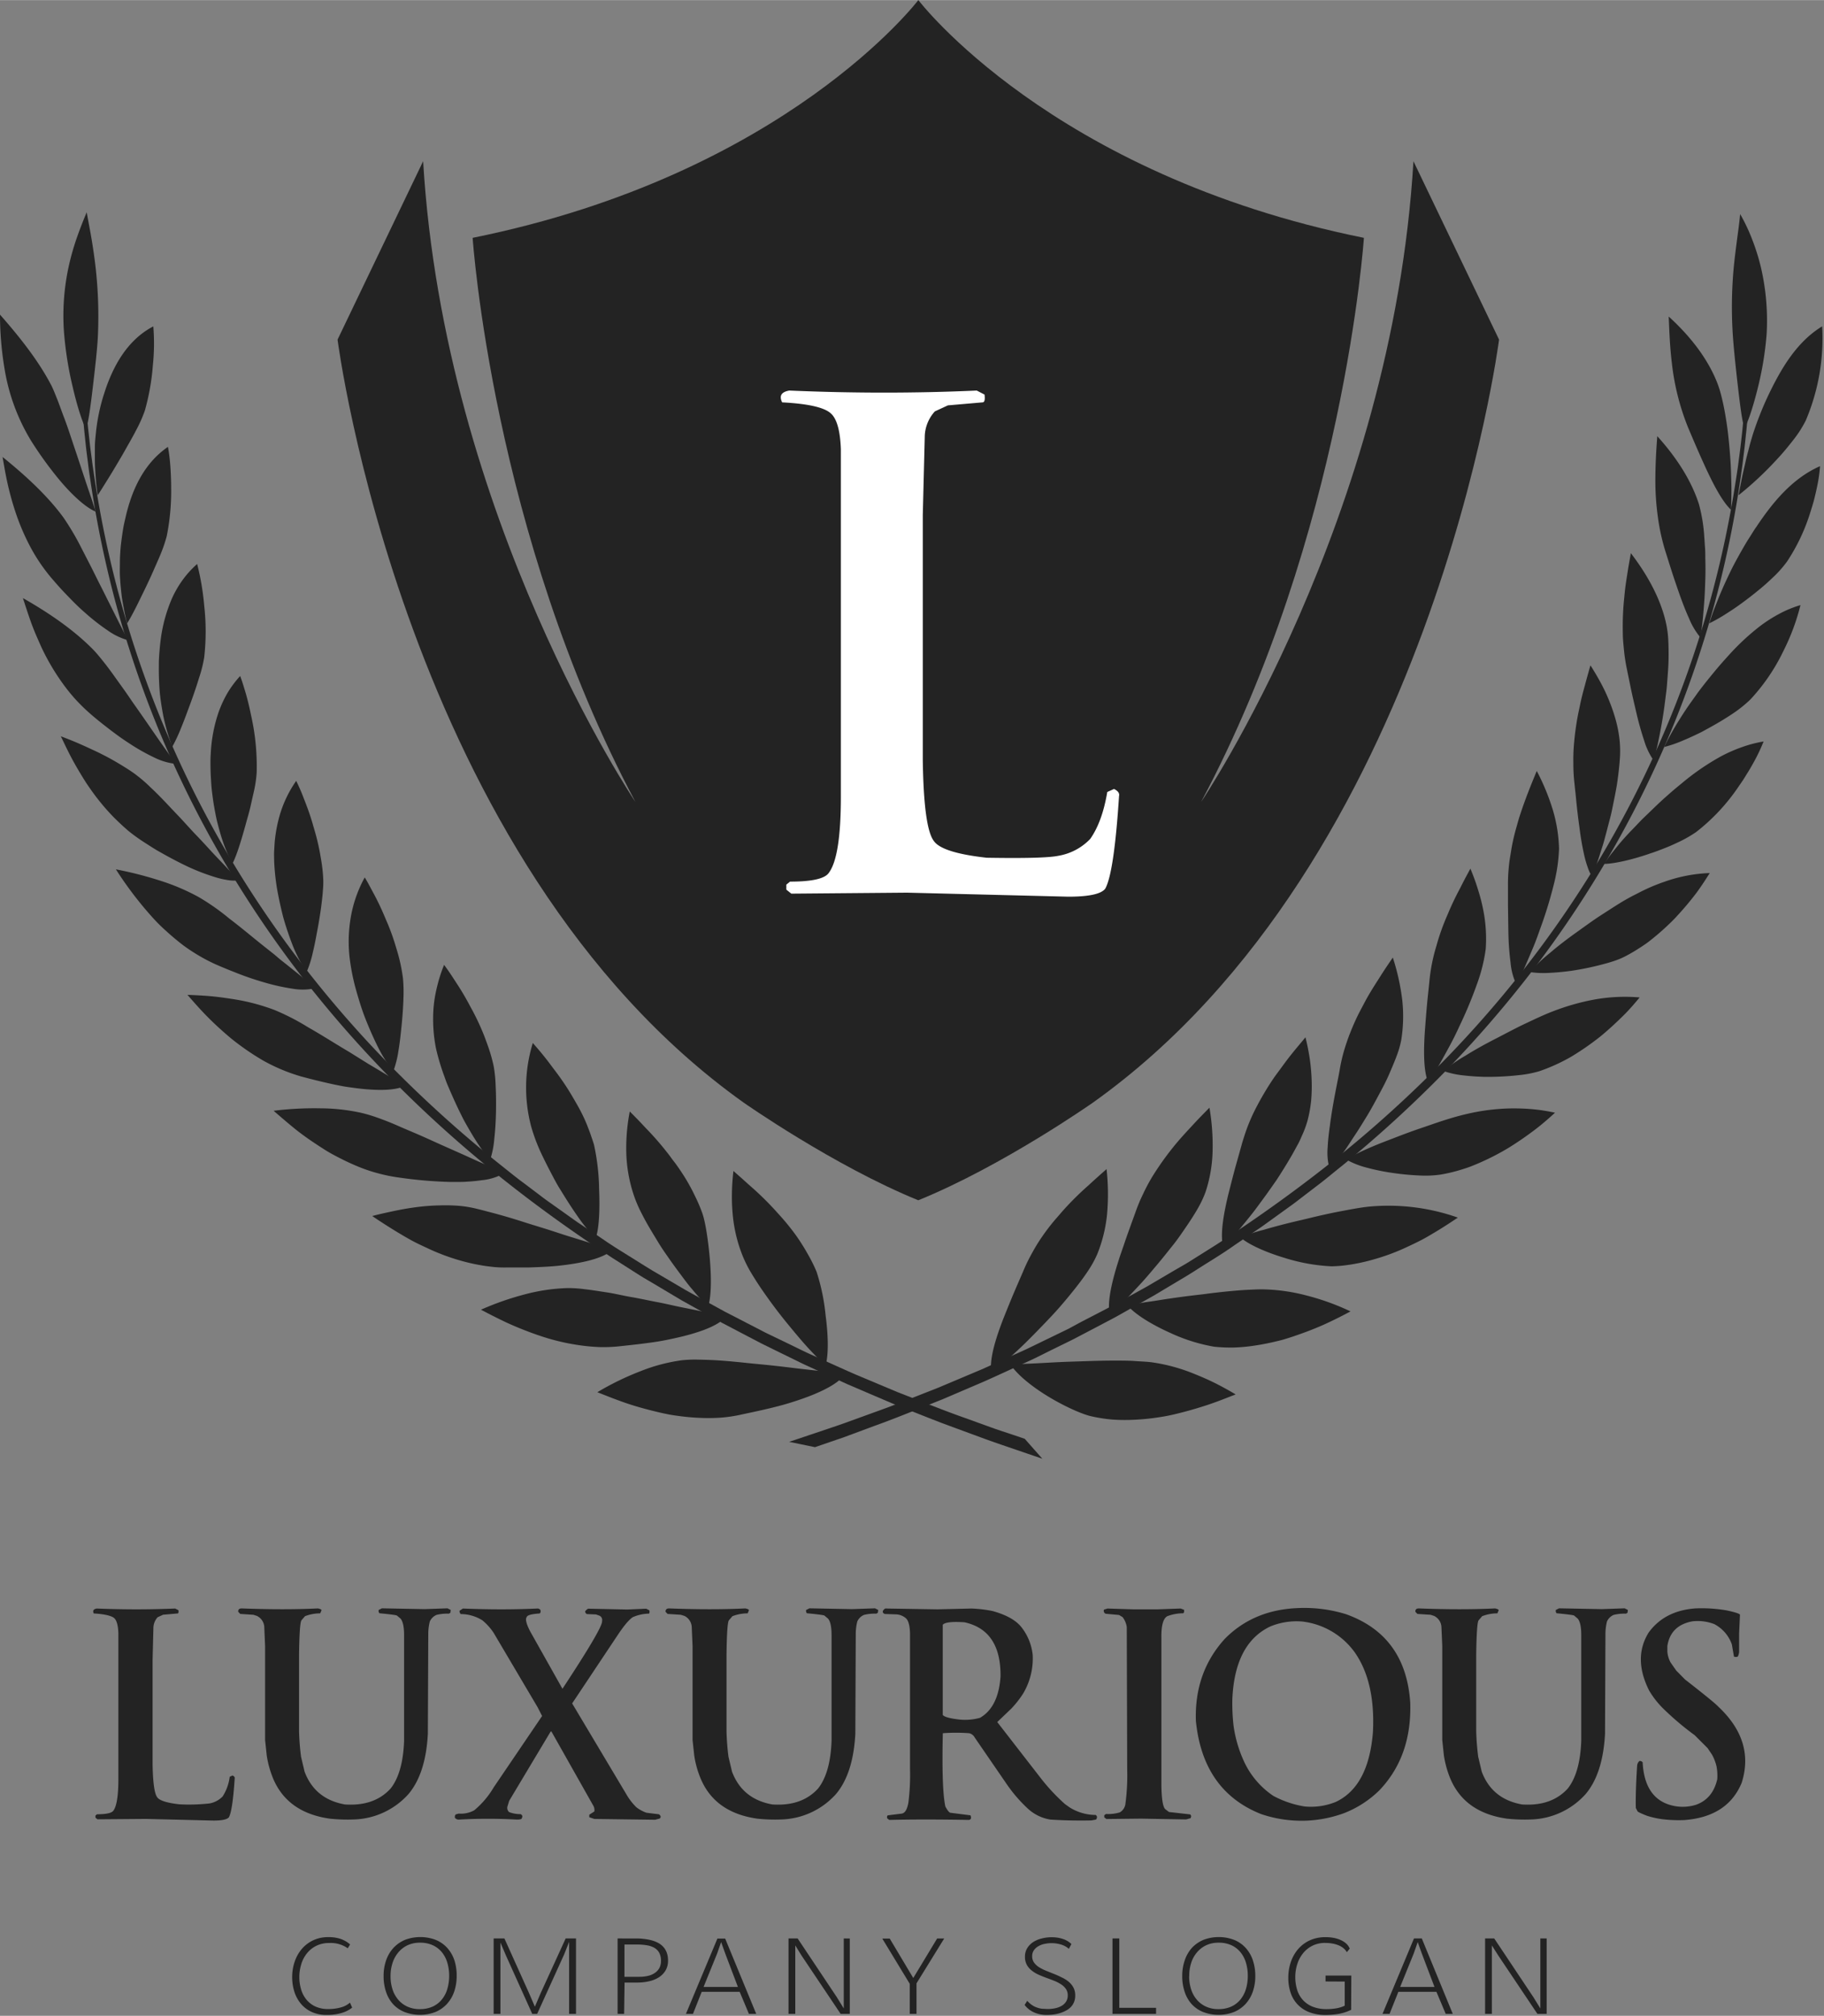 <svg viewBox="0 0 517.283 571.41" xmlns="http://www.w3.org/2000/svg" width="2263" height="2500"><rect x="0" y="0" width="517.283" height="571.41" fill="#808080" stroke="none"/><g fill="#232323"><path d="M260.44 0S298 49.44 386.8 67.4c0 0-5.58 83.75-46.18 159.94 0 0 54.24-80.52 60.23-181.66l24.28 50.57S406.17 243.98 310 312.51c0 0-25.62 18-49.58 27.72-23.95-9.75-49.57-27.72-49.57-27.72C114.7 243.98 95.73 96.25 95.73 96.25L120 45.68c6 101.14 60.22 181.66 60.22 181.66-40.59-76.19-46.18-159.94-46.18-159.94C222.92 49.44 260.44 0 260.44 0z"/><path d="M23.56 118.39s0 .41.1 1.22.18 2 .35 3.55.35 3.47.64 5.72c.15 1.12.3 2.33.46 3.62s.38 2.65.59 4.09c.86 5.77 2.06 12.76 3.8 20.69s4 16.82 7.07 26.36A294.89 294.89 0 0 0 48 213.86a299.87 299.87 0 0 0 16.53 32 308.51 308.51 0 0 0 21.74 31.84 324.82 324.82 0 0 0 26.38 29.82 349.08 349.08 0 0 0 29.7 26.49c10.27 8.19 20.81 15.69 31.27 22.53l7.85 5 1 .62 1 .59 2 1.17 3.89 2.32 3.86 2.3 3.87 2.16 7.61 4.24 7.5 3.93 3.67 1.92 3.66 1.8 7.13 3.49c1.16.59 2.34 1.11 3.5 1.64l3.44 1.58 6.67 3.05 6.44 2.76 6.12 2.61c2 .83 3.95 1.58 5.83 2.34l5.48 2.17 2.59 1c.85.33 1.7.63 2.52.94l9.06 3.34c2.72 1 5.19 1.85 7.33 2.58l5.44 1.86 4.53 1.55-5-5.66-4.44-1.49-2.43-.81-1.39-.47-1.51-.54-7.16-2.59c-5.39-1.88-11.82-4.47-19.22-7.36l-11.68-4.9c-4.09-1.78-8.34-3.74-12.81-5.73-2.22-1-4.46-2.14-6.75-3.24l-3.47-1.67c-1.16-.57-2.35-1.11-3.52-1.73l-7.14-3.69c-1.21-.63-2.44-1.24-3.66-1.89l-3.65-2c-2.45-1.35-4.95-2.71-7.46-4.12l-7.52-4.42c-2.56-1.46-5.06-3.07-7.61-4.66s-5.14-3.16-7.66-4.89-5.1-3.42-7.69-5.14l-7.64-5.43c-1.3-.89-2.55-1.86-3.81-2.81l-3.8-2.87c-2.57-1.88-5-3.91-7.55-5.92a348.74 348.74 0 0 1-28.93-26 318.76 318.76 0 0 1-25.7-29.23 304.06 304.06 0 0 1-21.24-31.17 297.46 297.46 0 0 1-38.28-107l-.6-4c-.17-1.27-.32-2.45-.47-3.55-.31-2.2-.48-4.09-.66-5.61s-.29-2.69-.36-3.48-.11-1.2-.11-1.2z"/><path d="M208 331.92l2.34 2.07c.86.76 1.79 1.63 2.81 2.51a85.94 85.94 0 0 1 6.47 6.33c1.1 1.22 2.25 2.45 3.35 3.78s2.19 2.72 3.21 4.2 2 3.05 2.9 4.66a44.38 44.38 0 0 1 2.49 5 57.86 57.86 0 0 1 2.57 12.39c.68 5.18.95 10.7 0 14.22-.63-.5-2.2-2.06-4.26-4.24s-4.54-5.15-7.08-8.27-5.07-6.57-7.24-9.77a93.563 93.563 0 0 1-2.91-4.63 36.7 36.7 0 0 1-2-4.09 41.16 41.16 0 0 1-2.79-11.2 53.44 53.44 0 0 1-.29-6.28q.03-3.26.43-6.68zM178.6 315.06c1.25 1.24 2.83 2.85 4.59 4.75a83.24 83.24 0 0 1 5.7 6.48c.48.61 1 1.25 1.44 1.89s1 1.28 1.47 1.95q1.44 2 2.78 4.2c.88 1.47 1.71 3 2.47 4.6a44.41 44.41 0 0 1 2.1 4.89c.84 2.32 1.64 7.31 2.11 12.52s.56 10.66-.41 14a44.39 44.39 0 0 1-4.36-4.66c-1-1.12-2-2.45-3.06-3.87s-2.18-2.93-3.29-4.49l-1.65-2.37-.81-1.2-.78-1.23c-1-1.64-2-3.28-2.93-4.87s-1.73-3.12-2.44-4.55a36.83 36.83 0 0 1-1.68-4 41.73 41.73 0 0 1-2.2-11.3 54.32 54.32 0 0 1 .95-12.74zM151.1 295.65c1.13 1.26 2.53 2.9 4.05 4.85.77 1 1.54 2.05 2.37 3.14s1.67 2.26 2.5 3.5 1.65 2.54 2.44 3.9 1.6 2.73 2.34 4.18 1.43 2.95 2 4.5q.47 1.17.87 2.37c.28.8.55 1.59.79 2.4a63.59 63.59 0 0 1 1.45 12.7c.21 5.21.08 10.61-.95 13.77a38.84 38.84 0 0 1-4.4-5.12c-1.73-2.42-3.67-5.37-5.54-8.46-1-1.53-1.84-3.17-2.69-4.78s-1.66-3.21-2.4-4.75a51.55 51.55 0 0 1-3.24-8.34 43 43 0 0 1 .41-23.86zM125.94 273.5c1 1.31 2.13 3 3.41 5a75.46 75.46 0 0 1 4 6.76 69.87 69.87 0 0 1 3.85 8.05c.29.72.55 1.46.82 2.19s.53 1.46.77 2.21a43.44 43.44 0 0 1 1.23 4.58 37.48 37.48 0 0 1 .54 5.46c.12 2.23.15 4.8.1 7.41s-.21 5.28-.48 7.66a25.89 25.89 0 0 1-1.16 5.91 21.43 21.43 0 0 1-2-2.37c-.71-1-1.47-2.11-2.26-3.36s-1.58-2.6-2.38-4c-.4-.71-.81-1.43-1.19-2.19s-.76-1.53-1.14-2.3c-.74-1.55-1.46-3.13-2.14-4.69-.34-.78-.67-1.55-1-2.32s-.59-1.55-.86-2.3a64 64 0 0 1-2.4-8 42.45 42.45 0 0 1-.7-11.49 37.06 37.06 0 0 1 1-6 42.43 42.43 0 0 1 1.99-6.21zM103.44 248.71q.62 1 1.32 2.31l1.5 2.8c1.06 2 2.15 4.32 3.18 6.83a62.44 62.44 0 0 1 2.91 8 48.77 48.77 0 0 1 1.93 8.66 43.34 43.34 0 0 1 .14 5.54c-.06 2.27-.24 4.86-.49 7.48l-.21 2q-.1 1-.21 1.92c-.15 1.27-.32 2.5-.52 3.66a28.4 28.4 0 0 1-1.45 5.75 38.53 38.53 0 0 1-4.09-6.35c-1.33-2.61-2.64-5.56-3.82-8.55s-2.1-6.17-2.89-9a62.83 62.83 0 0 1-1.52-7.74 40.25 40.25 0 0 1 .18-11.53 35.91 35.91 0 0 1 4.04-11.78zM84 221.34a54.69 54.69 0 0 1 2.23 5.17c.8 2 1.66 4.33 2.39 6.82.35 1.26.75 2.52 1.09 3.83s.65 2.65.91 4c.14.68.25 1.37.37 2.06s.23 1.37.32 2.06a41.46 41.46 0 0 1 .37 4.16 22.43 22.43 0 0 1-.07 2.5c-.07 1-.15 2-.29 3.15-.25 2.27-.64 4.86-1.11 7.47-.24 1.29-.48 2.59-.72 3.84s-.5 2.47-.78 3.61a30.5 30.5 0 0 1-1.76 5.55 43 43 0 0 1-3.71-7 85.63 85.63 0 0 1-2.91-8.54c-.77-3-1.39-5.91-1.85-8.63a66.46 66.46 0 0 1-.73-7.33c0-.95-.06-1.89 0-2.85s.1-1.93.19-2.9a41 41 0 0 1 1-5.78A33.2 33.2 0 0 1 84 221.34zM68.11 191.61c.53 1.38 1.07 3.17 1.67 5.19.28 1 .56 2.09.83 3.23s.5 2.32.77 3.53a65.55 65.55 0 0 1 1.41 15.47 35.18 35.18 0 0 1-.88 5.71c-.26 1.14-.53 2.35-.81 3.6s-.62 2.52-1 3.8c-1.39 5.14-2.88 10.2-4.19 12.68-.62-1.18-1.2-2.43-1.74-3.73a42.59 42.59 0 0 1-1.43-4c-.43-1.39-.81-2.79-1.16-4.2s-.6-2.85-.85-4.25-.43-2.81-.6-4.16-.24-2.7-.32-4-.11-2.5-.12-3.64 0-2.22.08-3.21a42.24 42.24 0 0 1 2.13-11.49 32.66 32.66 0 0 1 2.47-5.47 29.49 29.49 0 0 1 3.74-5.06zM55.91 159.86a72.79 72.79 0 0 1 2 11.78 65.6 65.6 0 0 1 0 14.69 36.47 36.47 0 0 1-1.44 5.75c-.68 2.25-1.54 4.78-2.46 7.29l-1.38 3.71c-.45 1.2-.91 2.36-1.35 3.44a46 46 0 0 1-2.42 5.15 60.55 60.55 0 0 1-2.49-8.45c-.28-1.42-.52-2.83-.72-4.21s-.36-2.73-.44-4.08-.14-2.64-.16-3.9 0-2.47 0-3.64c.11-2.35.31-4.47.55-6.31a43.07 43.07 0 0 1 3.14-11.4 29.61 29.61 0 0 1 3-5.22 27.83 27.83 0 0 1 4.17-4.6zM47.63 126.66a49.67 49.67 0 0 1 .65 5.07q.12 1.47.18 3.09c.05 1.07.08 2.19.08 3.33a64.77 64.77 0 0 1-1.25 13.79 41.07 41.07 0 0 1-2 5.74c-.46 1.11-1 2.29-1.52 3.49s-1.08 2.43-1.65 3.65-1.16 2.44-1.73 3.6-1.11 2.29-1.63 3.33c-1.05 2.08-2 3.84-2.72 4.95q-.6-2.4-1-4.68c-.15-.75-.28-1.5-.4-2.23s-.19-1.47-.27-2.19c-.16-1.43-.27-2.81-.35-4.15s-.02-2.59-.02-3.89.07-2.44.15-3.59.22-2.26.36-3.31.29-2.06.45-3 .38-1.87.58-2.73c1.71-7.71 5.1-15.49 12.09-20.27zM43.48 92.5a60.06 60.06 0 0 1-.13 11.05 65 65 0 0 1-2.27 12.81 38.78 38.78 0 0 1-2.53 5.68c-.56 1.09-1.19 2.23-1.85 3.39s-1.32 2.35-2 3.53c-1.39 2.36-2.75 4.67-4 6.67s-2.29 3.69-3 4.75c-.26-1.79-.43-3.49-.55-5.09s-.23-3.13-.24-4.57 0-2.8 0-4.09.15-2.5.26-3.66a53.42 53.42 0 0 1 2.35-11.37c2.41-7.66 6.53-15.24 13.96-19.1zM24.59 60.16c.47 2.67 1 5.26 1.44 7.95s.84 5.43 1.15 8.27a124.23 124.23 0 0 1 .6 18.45c-.15 3.79-.86 9.89-1.51 15.35s-1.3 10.25-1.9 11.24c-.91-1.39-2.48-6.22-3.76-11.78a100.4 100.4 0 0 1-2.49-15.85 65.22 65.22 0 0 1 1.49-18.84 70.23 70.23 0 0 1 2.19-7.6c.85-2.43 1.76-4.77 2.79-7.19zM169.41 394.64c2 .79 4.56 1.83 7.54 2.88s6.39 2 10 2.84c.9.21 1.83.41 2.76.59s1.89.31 2.86.44c1.92.26 3.89.44 5.86.52a51.55 51.55 0 0 0 6-.06 41.37 41.37 0 0 0 5.94-.9c1.26-.28 3.48-.73 6.15-1.34s5.79-1.37 8.9-2.4c6.2-2 12.16-4.65 14.18-7.68-.79-.13-3.39-.48-7-.9l-6.14-.69c-2.22-.27-4.61-.56-7.07-.83s-5-.49-7.48-.75-4.92-.5-7.23-.67-4.51-.25-6.46-.28a34.57 34.57 0 0 0-5 .19 49.71 49.71 0 0 0-11.72 3.14 79.3 79.3 0 0 0-12.09 5.9zM136.4 371.25c1.89 1 4.3 2.24 7.11 3.58a98.4 98.4 0 0 0 9.57 3.8 62 62 0 0 0 11.17 2.68 54.9 54.9 0 0 0 5.88.54 42.55 42.55 0 0 0 6-.28c1.27-.14 3.49-.36 6.17-.7 1.34-.17 2.79-.36 4.29-.6s3.09-.57 4.65-.91c6.25-1.36 12.31-3.35 14.63-6.1-.77-.17-3.25-.77-6.75-1.51-1.75-.37-3.75-.78-5.92-1.21s-4.44-1-6.81-1.44-4.81-1-7.23-1.41-4.74-1-7-1.34-4.38-.69-6.29-.9a34.84 34.84 0 0 0-4.95-.33 53 53 0 0 0-11.92 1.74 82 82 0 0 0-12.6 4.39zM105.57 344.69c.85.61 1.86 1.26 3 2s2.33 1.49 3.64 2.29 2.71 1.63 4.2 2.46 3.1 1.58 4.75 2.34a60.15 60.15 0 0 0 10.69 3.89 56 56 0 0 0 5.76 1.18c1 .14 2 .26 2.93.34s2 .1 3 .09h6.14s5.75-.14 8.89-.51c6.26-.68 12.4-2 15-4.39-.73-.26-3.08-1.07-6.42-2.12-1.66-.53-3.57-1.12-5.63-1.75s-4.22-1.38-6.48-2.09l-3.43-1.06-1.73-.53-1.71-.55c-2.28-.72-4.54-1.41-6.7-2q-1.62-.45-3.15-.84c-1-.27-2-.53-2.88-.74a34.42 34.42 0 0 0-4.84-.86 49.28 49.28 0 0 0-5.86-.16 58.52 58.52 0 0 0-6.09.43c-2.07.25-4.2.6-6.37 1.05s-4.48.95-6.71 1.53zM77.6 314.86c1.56 1.35 3.55 3.09 5.9 5s5.16 3.85 8.2 5.78c1.5 1 3.15 1.86 4.83 2.72s3.42 1.66 5.2 2.39a45 45 0 0 0 5.54 1.85 45.52 45.52 0 0 0 5.78 1.17 123.11 123.11 0 0 0 14.75 1.27h2.29s1.53 0 2.28-.08c1.5-.08 2.94-.22 4.28-.42a15.65 15.65 0 0 0 6.35-2c-.67-.35-2.89-1.36-6-2.73-1.58-.66-3.32-1.49-5.24-2.35s-4-1.78-6.09-2.71-4.26-1.94-6.41-2.88-4.32-1.83-6.31-2.71-3.93-1.64-5.69-2.27a44.55 44.55 0 0 0-4.65-1.41 54.78 54.78 0 0 0-11.82-1.32 93 93 0 0 0-13.19.7zM53.16 282c1.34 1.51 3 3.46 5.09 5.62s4.53 4.42 7.25 6.7a73.23 73.23 0 0 0 9.16 6.32 51.68 51.68 0 0 0 10.73 4.49c1.22.32 3.29.88 5.8 1.47 1.26.3 2.62.61 4 .9.71.14 1.43.29 2.16.42s1.5.24 2.25.34c6 .86 12.07 1.1 15.18-.45-.31-.2-1-.6-1.94-1.17s-2.14-1.34-3.57-2.2-3.05-1.84-4.82-2.88l-5.45-3.4c-3.91-2.3-7.9-4.87-11.67-7a65.55 65.55 0 0 0-9.62-4.93 59 59 0 0 0-11.43-3c-2.08-.32-4.15-.63-6.33-.83s-4.48-.31-6.79-.4zM32.87 246.42a104 104 0 0 0 10.36 13.61c.59.64 1.19 1.3 1.83 1.93s1.3 1.26 2 1.88a72.02 72.02 0 0 0 4.27 3.62c.74.59 1.52 1.14 2.32 1.68s1.61 1.05 2.44 1.55a48.22 48.22 0 0 0 5.14 2.69c1.14.5 3.09 1.33 5.45 2.25a84.26 84.26 0 0 0 8 2.76 60.27 60.27 0 0 0 8.32 1.87 16.58 16.58 0 0 0 6.53-.17c-.55-.49-2.41-1.9-4.9-4-1.26-1-2.71-2.18-4.28-3.42-.8-.61-1.59-1.28-2.41-2l-2.52-2c-3.48-2.74-7-5.75-10.39-8.3a64.48 64.48 0 0 0-8.71-6.11 60.59 60.59 0 0 0-10.79-4.6 106.64 106.64 0 0 0-12.66-3.24zM17.25 208.7c.85 1.74 1.89 4 3.22 6.49.68 1.25 1.43 2.57 2.25 3.93s1.68 2.78 2.68 4.18a63 63 0 0 0 6.86 8.36q2 2 4.15 3.86a52.73 52.73 0 0 0 4.7 3.37l2 1.28 1.35.83 1.56.88c2.18 1.23 4.74 2.59 7.37 3.83a60.29 60.29 0 0 0 7.89 3 24.94 24.94 0 0 0 3.48.78 12 12 0 0 0 2.9.07l-4.19-4.51-1.75-1.83c-.62-.65-1.27-1.33-1.92-2.05-1.32-1.43-2.74-3-4.23-4.53-.75-.77-1.48-1.58-2.22-2.39l-2.19-2.39-2.25-2.36-2.17-2.3c-1.43-1.49-2.81-2.88-4.12-4.09a37.6 37.6 0 0 0-3.5-3.07c-1.47-1.18-3.07-2.18-4.71-3.18s-3.38-2-5.22-2.92c-.91-.47-1.85-.93-2.82-1.37s-1.92-.9-2.91-1.33c-1.98-.9-4.06-1.73-6.21-2.54zM6.5 169.52c.58 1.79 1.31 4.09 2.24 6.7.47 1.31 1 2.68 1.63 4.11s1.25 2.92 2 4.42a64 64 0 0 0 5.5 9.09 49.73 49.73 0 0 0 3.52 4.36 51.66 51.66 0 0 0 4.09 4c.9.81 2.48 2.12 4.41 3.62s4.17 3.22 6.61 4.78a57.76 57.76 0 0 0 7.19 4.09 17.92 17.92 0 0 0 6.12 1.82c-.37-.6-1.66-2.4-3.44-4.92s-4-5.76-6.41-9.22l-1.83-2.61c-.63-.87-1.21-1.76-1.82-2.64-1.21-1.76-2.48-3.48-3.64-5.12s-2.31-3.18-3.4-4.54-2.07-2.56-3-3.49c-5.16-5.2-11.79-9.91-19.77-14.45zM.73 129.52c.32 1.81.69 4.12 1.25 6.77a83.68 83.68 0 0 0 2.38 8.76 64.42 64.42 0 0 0 4.06 9.61 50.24 50.24 0 0 0 6.26 9.28c.8.92 2.08 2.44 3.75 4.18s3.57 3.74 5.72 5.58a60.67 60.67 0 0 0 6.4 5 18.68 18.68 0 0 0 5.69 2.75c-.27-.64-1.27-2.56-2.62-5.24l-4.9-9.78c-.94-1.82-1.85-3.71-2.79-5.57l-2.8-5.45a75.12 75.12 0 0 0-5.12-8.7c-4.27-5.85-10.17-11.45-17.28-17.19zM0 89.17a93.41 93.41 0 0 0 1.33 15.6 56.65 56.65 0 0 0 7.39 20 105.34 105.34 0 0 0 7.8 10.85c3.48 4.24 7.58 8.14 10.61 9.39-.2-.65-.83-2.65-1.78-5.42s-2.11-6.33-3.36-10.1c-.64-1.9-1.29-3.84-1.93-5.77s-1.3-3.84-2-5.66-1.28-3.55-1.91-5.1-1.15-2.95-1.79-4.1C11 102.49 6.06 96.04 0 89.17zM494.5 118.14s0 .41-.11 1.2-.19 2-.36 3.52-.37 3.44-.67 5.66c-.15 1.11-.3 2.31-.47 3.58s-.39 2.62-.61 4.05c-.88 5.71-2.1 12.62-3.87 20.47s-4.09 16.63-7.13 26.05a293.22 293.22 0 0 1-11.47 29.81 297.77 297.77 0 0 1-16.5 31.58 306.12 306.12 0 0 1-21.65 31.35 318.72 318.72 0 0 1-26.22 29.32 344.23 344.23 0 0 1-29.5 26c-10.2 8-20.66 15.41-31.05 22.12l-7.79 4.9-1 .6-1 .58-2 1.15-3.87 2.28-3.83 2.25-3.84 2.13-7.56 4.15-7.45 3.86-3.55 1.92-3.63 1.76-7.08 3.43c-1.15.57-2.32 1.09-3.47 1.61l-3.42 1.54-6.63 3-6.4 2.7-6.07 2.56c-2 .81-3.93 1.54-5.8 2.29l-5.44 2.12-2.58 1c-.84.33-1.68.62-2.5.92l-8.98 3.26c-2.71 1-5.17 1.8-7.29 2.52l-5.41 1.82-4.5 1.51 7.32 1.51 4.45-1.53 2.43-.83 1.4-.48 1.5-.56 7.17-2.66c5.4-1.92 11.83-4.57 19.25-7.52l11.68-5c4.09-1.81 8.35-3.81 12.82-5.85 2.22-1 4.46-2.18 6.75-3.3l3.47-1.7c1.17-.58 2.36-1.14 3.52-1.77l7.15-3.75c1.2-.64 2.43-1.27 3.65-1.93l3.65-2.05c2.45-1.38 4.95-2.76 7.46-4.19l7.52-4.5c2.55-1.48 5-3.11 7.6-4.73s5.13-3.21 7.65-5l7.67-5.21 7.64-5.51c1.29-.9 2.54-1.88 3.8-2.85l3.79-2.9c2.56-1.91 5-4 7.53-6a351.44 351.44 0 0 0 28.83-26.32 322.85 322.85 0 0 0 25.5-29.47 306.36 306.36 0 0 0 21-31.38 297.72 297.72 0 0 0 37.55-107.27l.57-4c.16-1.26.3-2.45.44-3.55.29-2.2.45-4.08.62-5.6s.27-2.69.33-3.48.11-1.19.11-1.19z"/><path d="M350.43 395.26L347 396.6c-1.26.49-2.64 1-4.14 1.51-3 1-6.39 2-10 2.84-1.8.43-3.7.74-5.63 1s-3.88.43-5.86.51a51.39 51.39 0 0 1-5.95-.07 44.34 44.34 0 0 1-5.95-.93c-2.5-.56-7.22-2.63-11.77-5.34s-9-6.17-11-9.18c.79-.13 3-.3 6-.43s6.88-.4 11-.53 8.47-.31 12.52-.3c2 0 3.95 0 5.73.13s3.37.17 4.74.36a50 50 0 0 1 11.7 3.15c2 .8 4 1.65 6 2.64s4 2.1 6.04 3.3zM383 371.73c-1.86 1-4.22 2.22-7 3.5s-6 2.51-9.36 3.64c-.86.28-1.72.56-2.6.82s-1.79.46-2.7.68c-1.83.42-3.69.79-5.57 1.06a49.3 49.3 0 0 1-5.7.54 45.92 45.92 0 0 1-5.75-.23 49.55 49.55 0 0 1-12.49-3.94c-4.89-2.19-9.62-5-11.92-7.59a44.46 44.46 0 0 1 6.29-1.27c1.5-.21 3.15-.5 4.92-.76s3.66-.53 5.61-.78l3-.36 1.5-.17 1.48-.2c2-.25 3.94-.47 5.83-.65s3.72-.33 5.4-.41 3.2-.16 4.53-.12a52.11 52.11 0 0 1 12 1.72 68.55 68.55 0 0 1 12.53 4.52zM413.44 345.14c-1.69 1.14-3.85 2.57-6.36 4.08-1.27.75-2.59 1.56-4 2.29s-3 1.48-4.54 2.19-3.22 1.4-4.9 2-3.44 1.14-5.2 1.61-3.57.85-5.38 1.14c-.9.14-1.81.26-2.71.35s-1.83.13-2.75.15a52.35 52.35 0 0 1-13.08-2.32c-5.13-1.52-10.17-3.68-12.68-5.82a39.66 39.66 0 0 1 6.44-2.18c2.85-.85 6.29-1.75 9.92-2.6 1.83-.41 3.66-.88 5.48-1.3s3.65-.82 5.41-1.17c3.54-.67 6.73-1.3 9.26-1.54a59.18 59.18 0 0 1 25.09 3.12zM441 315.41c-1.46 1.32-3.32 3-5.56 4.71s-4.85 3.54-7.67 5.28a71.34 71.34 0 0 1-9.2 4.65c-.81.33-1.61.67-2.45.95s-1.67.54-2.51.79a45.93 45.93 0 0 1-5.08 1.16 30.43 30.43 0 0 1-5.79.26 73.54 73.54 0 0 1-7.71-.72 61.43 61.43 0 0 1-7.58-1.55 23.77 23.77 0 0 1-5.66-2.26 26.63 26.63 0 0 1 2.74-1.52c1.08-.55 2.31-1.13 3.67-1.72s2.83-1.2 4.39-1.8l4.81-1.85c1.64-.62 3.31-1.23 5-1.81l4.9-1.68c3.16-1.07 6.11-1.95 8.49-2.49a59.47 59.47 0 0 1 12.11-1.61 60.91 60.91 0 0 1 6.46.19 51.2 51.2 0 0 1 6.64 1.02zM465 282.73c-.61.73-1.3 1.56-2.08 2.44s-1.64 1.83-2.62 2.78c-1.94 1.91-4.16 4-6.63 6a78 78 0 0 1-8.11 5.6 52.14 52.14 0 0 1-9 4.09 31 31 0 0 1-5.85 1.12c-2.39.27-5.09.45-7.78.48h-2l-2-.08c-1.31-.07-2.58-.18-3.77-.32a24.87 24.87 0 0 1-5.81-1.26 44.57 44.57 0 0 1 6.23-4.33c2.49-1.56 5.34-3.16 8.31-4.68s5.89-3.11 8.72-4.44 5.39-2.55 7.56-3.37a65.55 65.55 0 0 1 11.8-3.4 48.82 48.82 0 0 1 13.03-.63zM484.88 247.47c-1 1.57-2.22 3.5-3.76 5.6a85.43 85.43 0 0 1-5.5 6.55c-1 1.13-2.15 2.21-3.3 3.28s-2.36 2.11-3.59 3.1c-.62.49-1.23 1-1.88 1.45s-1.3.9-2 1.33a45.43 45.43 0 0 1-4 2.33 22.66 22.66 0 0 1-2.47 1.07c-1 .35-2.07.69-3.25 1-2.36.65-5 1.25-7.7 1.71-1.32.24-2.68.42-4 .56s-2.58.24-3.76.3a26.45 26.45 0 0 1-5.84-.22 49.72 49.72 0 0 1 5.82-5.49c2.21-1.9 4.69-3.8 7.24-5.62s5-3.63 7.47-5.21 4.61-3 6.53-4.1c.86-.49 1.77-1 2.66-1.44s1.8-.94 2.73-1.38a52.15 52.15 0 0 1 5.8-2.37 42.58 42.58 0 0 1 12.8-2.45zM500.15 210.17a50.41 50.41 0 0 1-2.77 5.84c-.6 1.09-1.25 2.23-2 3.4-.36.58-.72 1.18-1.1 1.77l-1.22 1.77A55.72 55.72 0 0 1 481 235.86a36.18 36.18 0 0 1-5.44 3.05c-.56.27-1.14.53-1.73.79s-1.23.51-1.85.76c-1.26.49-2.56 1-3.86 1.41-5.15 1.81-10.44 3-13.22 3 .74-1.11 1.56-2.22 2.44-3.32s1.76-2.23 2.73-3.33 1.95-2.18 3-3.24 2-2.14 3.07-3.17l3.12-3c1.04-1 2-1.91 3-2.79s1.94-1.72 2.86-2.49l2.59-2.14a69.43 69.43 0 0 1 10.29-6.97 42.73 42.73 0 0 1 5.85-2.59 35.45 35.45 0 0 1 6.3-1.66zM510.61 171.51a61.92 61.92 0 0 1-4.86 13.05 54.92 54.92 0 0 1-9.36 13.72 36.14 36.14 0 0 1-5 4c-2.1 1.41-4.52 2.86-6.94 4.17l-1.82 1c-.61.3-1.22.6-1.82.88-1.2.57-2.36 1.09-3.45 1.54a34.9 34.9 0 0 1-5.39 1.86 77 77 0 0 1 4.3-7.73q1.14-1.85 2.34-3.6c.8-1.17 1.63-2.29 2.41-3.4s1.6-2.16 2.4-3.18 1.61-2 2.36-2.92c1.52-1.87 3-3.54 4.33-5a67.66 67.66 0 0 1 9.11-8.49 41 41 0 0 1 5.37-3.42 31.54 31.54 0 0 1 6.02-2.48zM516.16 132.12a42.6 42.6 0 0 1-.84 5.84c-.23 1.11-.5 2.28-.8 3.48s-.69 2.42-1.08 3.66a54.2 54.2 0 0 1-6.65 14.08 32.7 32.7 0 0 1-4.39 4.86c-.93.88-1.92 1.79-3 2.68s-2.16 1.77-3.27 2.62-2.21 1.67-3.3 2.44-2.16 1.47-3.16 2.1a45.77 45.77 0 0 1-4.92 2.8c.5-1.57 1-3.07 1.58-4.52.28-.72.56-1.42.84-2.12s.54-1.38.82-2q.84-2 1.71-3.84c.58-1.23 1.13-2.41 1.71-3.54s1.17-2.2 1.74-3.23 1.13-2 1.68-2.95 1.12-1.82 1.66-2.67 1-1.65 1.56-2.41c4.56-6.84 10.12-13.76 18.11-17.28zM516.76 92.49a59.54 59.54 0 0 1-4.65 26.7 32.9 32.9 0 0 1-3.64 5.65c-.79 1-1.66 2.1-2.57 3.16s-1.88 2.12-2.85 3.14c-1.92 2.06-3.94 4-5.69 5.57s-3.29 2.87-4.33 3.65c.36-1.77.69-3.45 1-5s.71-3.06 1-4.46.69-2.73 1-4 .68-2.43 1-3.55a93.31 93.31 0 0 1 4.31-11c3.6-7.57 8.04-15.36 15.42-19.86zM493.5 60.66a50.32 50.32 0 0 1 3.43 7.24 60 60 0 0 1 2.52 8.11A66.47 66.47 0 0 1 501 94.86a92.8 92.8 0 0 1-2.6 15.53c-1.35 5.41-2.93 10-3.69 10.83-.63-1.54-1.25-6.53-1.88-12s-1.27-11.6-1.48-15.46a121.69 121.69 0 0 1 .35-18.14c.26-2.62.58-5.1.9-7.56s.69-4.94.9-7.4zM313.82 331.39c-1.37 1.21-3.14 2.77-5.13 4.61a85.64 85.64 0 0 0-6.47 6.32c-.55.6-1.1 1.22-1.65 1.87s-1.12 1.27-1.67 1.93a57.513 57.513 0 0 0-3.21 4.21 49.33 49.33 0 0 0-2.89 4.66 50.07 50.07 0 0 0-2.47 5c-.46 1.12-1.33 3.07-2.37 5.49s-2.23 5.34-3.39 8.25c-2.27 5.85-4.2 12.09-3.32 15.63.62-.51 2.6-2.24 5.28-4.69 1.34-1.23 2.86-2.61 4.44-4.17s3.24-3.26 4.92-5 3.36-3.51 4.95-5.35 3.09-3.67 4.46-5.42 2.6-3.43 3.6-5a29.38 29.38 0 0 0 2.28-4.23 40.78 40.78 0 0 0 2.77-11.2 64.83 64.83 0 0 0-.13-12.91zM343 313.98c-1.24 1.27-2.86 2.89-4.65 4.83s-3.84 4.1-5.83 6.61a82.82 82.82 0 0 0-5.83 8.28 52.27 52.27 0 0 0-2.52 4.76 46.31 46.31 0 0 0-2.13 5.1l-2 5.52c-.44 1.22-.9 2.56-1.37 3.95s-1 2.83-1.45 4.29c-1.87 5.86-3.39 12.13-2.42 15.54.6-.5 2.41-2.34 4.86-4.9 1.22-1.28 2.61-2.75 4.07-4.34s2.95-3.38 4.47-5.18 3-3.68 4.48-5.53 2.77-3.79 4-5.59 2.31-3.52 3.2-5.1a30.31 30.31 0 0 0 2-4.3 39.94 39.94 0 0 0 2-11.22 63.88 63.88 0 0 0-.88-12.72zM370.22 294.02c-.53.69-1.18 1.44-1.88 2.28s-1.47 1.76-2.27 2.77-1.62 2.1-2.47 3.27-1.76 2.35-2.64 3.64a83.21 83.21 0 0 0-5 8.54 50.39 50.39 0 0 0-2.14 4.83c-.32.84-.62 1.7-.9 2.57s-.56 1.73-.8 2.62c-.32 1.14-.87 3.12-1.55 5.53s-1.42 5.35-2.16 8.25c-1.43 5.84-2.52 12.06-1.41 15.39.54-.55 2.18-2.46 4.39-5.12 1.1-1.33 2.35-2.85 3.66-4.5s2.62-3.51 4-5.37l2-2.83 1-1.43.95-1.47c1.24-1.95 2.42-3.88 3.48-5.73.53-.92 1-1.82 1.49-2.69s.86-1.74 1.22-2.56a29.51 29.51 0 0 0 1.62-4.35 37.61 37.61 0 0 0 1-5.4 46.39 46.39 0 0 0 .18-5.81 56 56 0 0 0-.51-6.08 61.33 61.33 0 0 0-1.26-6.35zM395 271.42c-.95 1.4-2.19 3.19-3.53 5.31s-2.91 4.48-4.35 7.18c-.71 1.36-1.47 2.73-2.18 4.19s-1.37 3-2 4.58-1.19 3.22-1.7 4.9a47.7 47.7 0 0 0-1.24 5.28c-.36 2.33-1.62 7.84-2.5 13.74-.11.73-.22 1.47-.31 2.21s-.21 1.46-.29 2.18c-.18 1.43-.31 2.84-.37 4.17a17 17 0 0 0 .68 6.61c.48-.59 1.94-2.55 3.89-5.29 1-1.36 2-3 3.15-4.71s2.29-3.59 3.46-5.5 2.25-3.95 3.32-5.93 2.1-3.92 2.93-5.85 1.6-3.73 2.2-5.37a26.24 26.24 0 0 0 1.24-4.38 42.48 42.48 0 0 0 .29-11.14 63.19 63.19 0 0 0-2.69-12.18zM417 246.22c-.78 1.45-1.81 3.31-2.9 5.52a80.31 80.31 0 0 0-3.53 7.42 64 64 0 0 0-3.22 9 50.29 50.29 0 0 0-2 10.22c-.12 1.14-.32 3.1-.57 5.48-.11 1.2-.23 2.51-.34 3.88s-.22 2.81-.33 4.25c-.4 5.74-.45 11.84 1 14.9.21-.31.64-1 1.21-1.89s1.27-2.18 2.08-3.61 1.72-3.07 2.67-4.83 1.93-3.7 2.83-5.7a120.51 120.51 0 0 0 5-12 47.08 47.08 0 0 0 2.45-9.86 42.05 42.05 0 0 0-.69-11 51.57 51.57 0 0 0-1.49-5.8q-.91-3-2.17-5.98zM435.82 218.53c-1.23 3-3.21 7.67-5 13.28-.22.7-.41 1.43-.62 2.16s-.42 1.47-.61 2.23c-.39 1.51-.73 3.09-1 4.72-.13.81-.26 1.63-.4 2.46s-.22 1.67-.31 2.53a50.15 50.15 0 0 0-.22 5.25v5.41s.07 5.17.12 8a77.22 77.22 0 0 0 .61 8.29 18.31 18.31 0 0 0 1.66 6.22c.34-.65 1.42-2.69 2.67-5.64.64-1.47 1.36-3.15 2.11-4.95.38-.89.74-1.85 1.1-2.82s.71-2 1.08-3a121.6 121.6 0 0 0 3.7-12.18 48 48 0 0 0 1.43-9.89 42.25 42.25 0 0 0-1.7-10.83 63.09 63.09 0 0 0-4.62-11.24zM451.05 188.59c-.44 1.53-1 3.5-1.61 5.79-.32 1.14-.64 2.36-.95 3.65s-.57 2.68-.88 4.09a78.51 78.51 0 0 0-1.26 9.16 51.31 51.31 0 0 0-.15 5 48.12 48.12 0 0 0 .25 5.18c.06.57.14 1.32.23 2.22.05.45.11.94.16 1.46s.11 1.06.16 1.63c.23 2.29.53 5 .93 7.77a80.32 80.32 0 0 0 1.38 8 30.4 30.4 0 0 0 1 3.41 11.49 11.49 0 0 0 1.23 2.58c.13-.33.42-1 .75-2s.77-2.27 1.25-3.75c.23-.74.48-1.54.75-2.37s.54-1.71.78-2.64c.51-1.84 1-3.81 1.54-5.83.26-1 .49-2 .7-3.08l.63-3.11q.3-1.54.57-3.06c.16-1 .29-2 .42-3 .24-1.95.42-3.79.51-5.44a31.79 31.79 0 0 0-.12-4.4 36.1 36.1 0 0 0-.95-5.22 46.45 46.45 0 0 0-1.74-5.32c-.34-.89-.72-1.78-1.12-2.67s-.85-1.79-1.32-2.69c-.95-1.78-2-3.57-3.14-5.36zM462.51 156.79c-.27 1.55-.65 3.53-1 5.84-.18 1.16-.38 2.38-.55 3.68s-.28 2.68-.43 4.1a79.2 79.2 0 0 0-.3 9.14c0 1.61.19 3.27.35 4.94a49.14 49.14 0 0 0 .79 5.09c.22 1.1.6 2.93 1.05 5.14s1.08 4.85 1.69 7.48 1.38 5.36 2.17 7.71a19.66 19.66 0 0 0 2.72 5.68c.19-.68.74-2.8 1.36-5.78s1.33-6.78 1.82-10.83l.39-3.06c.13-1 .2-2.06.28-3.09.16-2.05.32-4.06.35-6s0-3.75-.08-5.38a28.32 28.32 0 0 0-.53-4.31c-1.37-6.74-4.96-13.66-10.08-20.35zM470 123.62c-.11 1.54-.26 3.52-.37 5.81s-.19 4.91-.17 7.73a75 75 0 0 0 .66 9 59.94 59.94 0 0 0 2.09 9.8c.34 1.06.89 2.82 1.56 4.94s1.51 4.61 2.39 7.13 1.86 5.08 2.88 7.32a20.6 20.6 0 0 0 3.2 5.35c.11-.68.43-2.79.72-5.74.13-1.48.27-3.15.4-5s.19-3.75.26-5.73.06-4 0-6c0-1 0-2-.08-3s-.12-1.95-.2-2.89a45.7 45.7 0 0 0-1.53-9.45c-2.08-6.51-6.17-13.03-11.81-19.27zM473.24 89.71c.16 3 .23 7.73.9 13.24a69.13 69.13 0 0 0 4.61 18.25c.85 2 2.8 6.67 5 11.43s4.75 9.64 7.19 11.88c0-.68.08-2.76.09-5.64 0-1.43-.06-3.08-.11-4.84s-.17-3.65-.32-5.58-.34-3.92-.57-5.87-.54-3.88-.86-5.7-.71-3.54-1.11-5.08a28.76 28.76 0 0 0-1.34-4c-2.63-6.31-7.28-12.46-13.48-18.09zM98.62 552.28a8.29 8.29 0 0 0-5.21-1.5 8.11 8.11 0 0 0-3.78.83 7.86 7.86 0 0 0-2.65 2.18 9 9 0 0 0-1.57 3.09 12.36 12.36 0 0 0-.52 3.53 12.19 12.19 0 0 0 .48 3.45 8.3 8.3 0 0 0 1.48 2.9 7.21 7.21 0 0 0 2.55 2 8.51 8.51 0 0 0 3.68.74 13 13 0 0 0 3.54-.45 6.4 6.4 0 0 0 2.63-1.37l.62 1.42a8.62 8.62 0 0 1-3.09 1.54 14.74 14.74 0 0 1-4.16.53 9.9 9.9 0 0 1-4.2-.84 8.7 8.7 0 0 1-3.06-2.3 10.16 10.16 0 0 1-1.87-3.41 13.49 13.49 0 0 1-.63-4.17 13.25 13.25 0 0 1 .7-4.34 11 11 0 0 1 2-3.61 9.8 9.8 0 0 1 3.24-2.48 9.93 9.93 0 0 1 4.33-.91 10.71 10.71 0 0 1 3.41.49 7.92 7.92 0 0 1 2.75 1.59zM129.51 560.13a13.53 13.53 0 0 1-.71 4.45 10.06 10.06 0 0 1-2.06 3.49 9.39 9.39 0 0 1-3.29 2.28 12.3 12.3 0 0 1-8.7 0 8.82 8.82 0 0 1-3.25-2.21 9.71 9.71 0 0 1-2-3.46 13.56 13.56 0 0 1-.71-4.54 13.17 13.17 0 0 1 .71-4.44 10 10 0 0 1 2.06-3.51 9.47 9.47 0 0 1 3.29-2.3 12.26 12.26 0 0 1 8.71 0 9 9 0 0 1 3.23 2.23 9.87 9.87 0 0 1 2.05 3.48 13.82 13.82 0 0 1 .67 4.53zm-18.75.07a11.91 11.91 0 0 0 .53 3.64 8.65 8.65 0 0 0 1.59 2.95 7.45 7.45 0 0 0 2.61 2 8.28 8.28 0 0 0 3.59.73 8.57 8.57 0 0 0 3.62-.72 7.23 7.23 0 0 0 2.6-2 8.36 8.36 0 0 0 1.56-3 12.83 12.83 0 0 0 .52-3.75 12.61 12.61 0 0 0-.51-3.64 8.51 8.51 0 0 0-1.54-3 7.24 7.24 0 0 0-2.59-2 8.58 8.58 0 0 0-3.63-.72 8.14 8.14 0 0 0-3.62.77 7.74 7.74 0 0 0-2.61 2.08 8.94 8.94 0 0 0-1.59 3 11.78 11.78 0 0 0-.53 3.66zM141.92 570.86H140v-21.37h3.05l7 15.53 1.64 3.82 1.62-3.8 7.11-15.55h2.93v21.37h-1.95v-20.4l-1.4 3.53-7.66 16.87h-1.4l-7.42-16.46-1.6-3.75zM177 570.86h-1.85v-21.37H180c.82 0 1.62 0 2.41.11a15 15 0 0 1 2.23.38 8.76 8.76 0 0 1 1.94.73 5.22 5.22 0 0 1 1.51 1.15 4.9 4.9 0 0 1 1 1.65 6.38 6.38 0 0 1 .36 2.24 5.4 5.4 0 0 1-.71 2.83 5.9 5.9 0 0 1-1.91 1.94 8.83 8.83 0 0 1-2.77 1.11 15 15 0 0 1-3.33.36h-3.6zm.09-10.5h4.26a10.27 10.27 0 0 0 2.43-.27 5.27 5.27 0 0 0 1.91-.82 3.94 3.94 0 0 0 1.31-1.41 4.27 4.27 0 0 0 .45-2 4.75 4.75 0 0 0-.49-2.3 3.65 3.65 0 0 0-1.39-1.42 6.33 6.33 0 0 0-2.15-.72 16.87 16.87 0 0 0-2.77-.21h-3.55zM196.53 570.86h-2l8.92-21.33h2.21l8.8 21.33h-2.07l-2.62-6.24H199zm3-7.62h9.74l-3.6-9.49-1.16-3.24-1.13 3.24zM225.54 551.46v19.4h-1.92v-21.37h2.59l11.08 16.6 2 3.24v-19.84H241v21.37h-2.6l-11.12-16.58zM259.92 562.21v8.65H258v-8.52l-7.78-12.81h2.11L259 560.7l6.78-11.21h2zM291.32 567.16a6.91 6.91 0 0 0 1.45 1.27 5.8 5.8 0 0 0 1.45.69 6.74 6.74 0 0 0 1.44.31c.48 0 .95.06 1.42.06a9.94 9.94 0 0 0 2.32-.25 5.82 5.82 0 0 0 1.81-.73 3.65 3.65 0 0 0 1.18-1.2 3.26 3.26 0 0 0 .42-1.67 3.12 3.12 0 0 0-.52-1.84 5 5 0 0 0-1.38-1.31 11.35 11.35 0 0 0-1.94-1c-.72-.28-1.46-.56-2.23-.84s-1.5-.58-2.22-.9a8.88 8.88 0 0 1-1.94-1.18 5.23 5.23 0 0 1-1.38-1.62 4.68 4.68 0 0 1-.52-2.3 4.47 4.47 0 0 1 .64-2.41 5.52 5.52 0 0 1 1.72-1.75 7.89 7.89 0 0 1 2.42-1 10.89 10.89 0 0 1 2.79-.35 12 12 0 0 1 1.45.09 9.29 9.29 0 0 1 1.48.32 7 7 0 0 1 1.42.59 5.89 5.89 0 0 1 1.25.93l-.72 1.36a5.89 5.89 0 0 0-2.31-1.24 9.33 9.33 0 0 0-4.57-.16 5.5 5.5 0 0 0-1.77.66 3.81 3.81 0 0 0-1.27 1.15 2.86 2.86 0 0 0-.49 1.69 3 3 0 0 0 .52 1.77 5 5 0 0 0 1.37 1.3 11.85 11.85 0 0 0 1.95 1l2.24.9c.76.3 1.5.62 2.23 1a9.07 9.07 0 0 1 2 1.22 5.77 5.77 0 0 1 1.38 1.66 4.81 4.81 0 0 1 .52 2.29 4.87 4.87 0 0 1-.33 1.84 4.4 4.4 0 0 1-.92 1.42 5.21 5.21 0 0 1-1.36 1 8.24 8.24 0 0 1-1.69.71 11.41 11.41 0 0 1-1.88.41 15.91 15.91 0 0 1-1.94.12 8.7 8.7 0 0 1-3.51-.7 6.88 6.88 0 0 1-2.72-2.13zM327.86 570.86H315.5v-21.37h1.93v19.66h10.43zM356 560.13a13.53 13.53 0 0 1-.71 4.45 10.06 10.06 0 0 1-2.06 3.49 9.39 9.39 0 0 1-3.29 2.28 12.3 12.3 0 0 1-8.7 0 8.82 8.82 0 0 1-3.25-2.21 9.71 9.71 0 0 1-2-3.46 13.56 13.56 0 0 1-.71-4.54 13.17 13.17 0 0 1 .71-4.44 10.13 10.13 0 0 1 2-3.51 9.51 9.51 0 0 1 3.3-2.3 12.23 12.23 0 0 1 8.7 0 9 9 0 0 1 3.24 2.23 9.87 9.87 0 0 1 2.05 3.48 13.82 13.82 0 0 1 .72 4.53zm-18.76.07a11.91 11.91 0 0 0 .54 3.64 8.32 8.32 0 0 0 1.59 2.95 7.45 7.45 0 0 0 2.61 2 8.27 8.27 0 0 0 3.58.73 8.58 8.58 0 0 0 3.63-.72 7.23 7.23 0 0 0 2.6-2 8.69 8.69 0 0 0 1.56-3 12.83 12.83 0 0 0 .52-3.75 12.61 12.61 0 0 0-.51-3.64 8.36 8.36 0 0 0-1.55-3 7.2 7.2 0 0 0-2.58-2 8.6 8.6 0 0 0-3.64-.72 8.12 8.12 0 0 0-3.61.77 7.74 7.74 0 0 0-2.61 2.08 8.59 8.59 0 0 0-1.59 3 11.78 11.78 0 0 0-.51 3.66zM375.92 561.68v-1.67h7.31l-.05 9.71a13.49 13.49 0 0 1-3.48 1.14 21.89 21.89 0 0 1-3.72.32 12.69 12.69 0 0 1-4.59-.76 8.81 8.81 0 0 1-5.35-5.49 13 13 0 0 1-.68-4.31 13.54 13.54 0 0 1 .72-4.46 11.05 11.05 0 0 1 2.07-3.66 9.81 9.81 0 0 1 3.32-2.48 10.62 10.62 0 0 1 4.47-.9 12.09 12.09 0 0 1 2.28.2 8.58 8.58 0 0 1 2 .62 5.69 5.69 0 0 1 1.56 1 3.79 3.79 0 0 1 1 1.44l-.82 1a3.89 3.89 0 0 0-1-1.16 5.19 5.19 0 0 0-1.4-.81 8.4 8.4 0 0 0-1.76-.49 11.66 11.66 0 0 0-2-.16 7.78 7.78 0 0 0-6.31 3 9.21 9.21 0 0 0-1.6 3.06 11.75 11.75 0 0 0-.55 3.59 12 12 0 0 0 .55 3.71 7.64 7.64 0 0 0 1.67 2.88 7.48 7.48 0 0 0 2.78 1.86 10.6 10.6 0 0 0 3.91.66 15.74 15.74 0 0 0 2.71-.22 9.34 9.34 0 0 0 2.4-.75v-6.84zM394.08 570.86h-2l8.92-21.37h2.22l8.78 21.37h-2l-2.63-6.24h-10.8zm3-7.62h9.74l-3.6-9.49-1.16-3.24-1.13 3.24zM423.09 551.46v19.4h-1.92v-21.37h2.59l11.08 16.6 2 3.24v-19.84h1.79v21.37H436l-11.12-16.58zM27.45 455.96q11.35.46 22.23 0l.92.47q.12.93-.24.93l-4.11.36-1.55.71a4.66 4.66 0 0 0-1.19 2.83l-.24 9.48v29.12q.12 8 1.31 9.6c.64.93 2.72 1.6 6.26 2a52.51 52.51 0 0 0 8.52-.24 6.79 6.79 0 0 0 3.79-2 13.48 13.48 0 0 0 2-5.57l.81-.36c.48.24.67.52.6.83q-.6 9.12-1.64 11c-.48.63-1.94.95-4.38.95l-19.17-.47-13.73.11-.57-.47v-.6l.45-.36c2.6 0 4.14-.34 4.62-1q1.43-1.9 1.43-9v-41.35c-.08-2.21-.48-3.63-1.19-4.26s-2.71-1.15-5.79-1.31c-.37-.78-.09-1.24.86-1.4zM68.54 455.93q12.19.46 21.61 0c.77.16 1.12.35 1 .59l-.33.81a12 12 0 0 0-4.32.8l-1 1.16q-.57.72-.69 9.78v21.72a71.24 71.24 0 0 0 .57 7.21l1 4.21q2.92 7.77 11.41 9.29 8.38.57 13-4.53 3.48-4.44 3.81-13.5v-30c0-2.33-.35-3.88-1-4.65l-1-.84c-.07-.14-1.74-.37-5-.68a1.1 1.1 0 0 1-.21-.93l.92-.47 12.1.23 6.5-.23.92.47-.12.81-.44.24a12.36 12.36 0 0 0-3.49.35 3.68 3.68 0 0 0-1.88 1.85 14.28 14.28 0 0 0-.44 3.61l-.12 28.25q-.6 11.26-5.49 17.07a21.62 21.62 0 0 1-15.55 7.21 47.81 47.81 0 0 1-6.77-.23q-12.3-1.74-16.27-11.87a28.71 28.71 0 0 1-1.61-6l-.47-4.44v-26.6l-.24-5.57a3.71 3.71 0 0 0-2.09-3l-1-.32-3.72-.24-.57-.6c-.06-.65.29-.96.98-.96zM131.27 455.96q11.23.46 21.07 0a1 1 0 0 1 .95.47q.12.69-.24.93c-2.28.16-3.5.47-3.66 1q-.72.84 1 4.14l9.12 16.21q11.47-17.4 11.23-19.16a1.35 1.35 0 0 0-.71-1.55l-1-.36-2.59-.11a.84.84 0 0 1-.48-.81c.48-.55.84-.79 1.08-.71l10.87.23 5.34-.23.92.47q.12.93-.21.93a11.87 11.87 0 0 0-4.5 1q-1.54 1-4.14 4.86l-13.06 19.59 15.38 25.77a17 17 0 0 0 2.83 3.67 10.41 10.41 0 0 0 2.86 1.55l3.54.44q.84.6.24 1.2l-1.31.35-17.25-.23-1.43-.48v-.72l1.43-.92a2.37 2.37 0 0 0-.24-1.55l-11.95-21.16-.24.12-11.71 19.56-.48 1.55a1.56 1.56 0 0 0 .48 1.67 8.79 8.79 0 0 0 3.19.56q.83.36.36 1.2c0 .23-.48.35-1.43.35a143 143 0 0 0-16.3 0 1.4 1.4 0 0 1-1.2-.47q-.12-.72.24-1l.84-.23a7.75 7.75 0 0 0 4.38-.93 24.81 24.81 0 0 0 5.54-6.53l13.71-20.2-1.28-2.5L140 462.86a16.13 16.13 0 0 0-3.19-3.55 11.65 11.65 0 0 0-6.14-1.78 1.25 1.25 0 0 1-.35-.93zM189.76 455.93q12.19.46 21.61 0c.77.16 1.12.35 1 .59l-.33.81a12.12 12.12 0 0 0-4.32.8l-1 1.16q-.57.72-.68 9.78v21.72a69.16 69.16 0 0 0 .56 7.21l1 4.21q2.93 7.77 11.42 9.29 8.37.57 13-4.53 3.48-4.44 3.81-13.5v-30c0-2.33-.34-3.88-1-4.65l-1-.84c-.08-.14-1.75-.37-5-.68a1.1 1.1 0 0 1-.21-.93l.93-.47 12.1.23 6.49-.23.93.47-.12.81-.45.24a12.36 12.36 0 0 0-3.49.35 3.68 3.68 0 0 0-1.88 1.85 14.75 14.75 0 0 0-.44 3.61l-.12 28.25q-.6 11.26-5.48 17.07a21.65 21.65 0 0 1-15.56 7.21 47.66 47.66 0 0 1-6.76-.23q-12.31-1.74-16.27-11.87a27.41 27.41 0 0 1-1.61-6l-.48-4.44v-26.6l-.24-5.57a3.72 3.72 0 0 0-2.08-3l-1.05-.32-3.72-.24-.57-.6c-.03-.65.32-.96 1.01-.96zM251.45 455.96l14.36.23 9.63-.23a36.18 36.18 0 0 1 6.05.71q6 1.66 8.31 4.74a15.25 15.25 0 0 1 3.07 7.72 19.47 19.47 0 0 1-2.71 10.93 28.65 28.65 0 0 1-3.34 4.26l-4 3.82 12.34 15.91a55.48 55.48 0 0 0 6.88 7.36l1.31.93a14 14 0 0 0 7.36 2.14c.48.32.52.76.12 1.31l-1.31.24q-6.06.12-11.62-.24a12.28 12.28 0 0 1-6.29-3 41.68 41.68 0 0 1-6.32-7.36l-8.88-12.93a2.36 2.36 0 0 0-1.55-1.19 50.3 50.3 0 0 0-7.48 0q-.36 15.79.72 20.77c.63 1.19 1.14 1.79 1.52 1.79l5.6.71c.32.8.16 1.23-.48 1.31q-13-.24-22.56 0l-.59-.47q-.12-.72.24-.84l3.78-.47c1-.08 1.63-1.11 2-3.07a62.2 62.2 0 0 0 .47-9.63v-38.45c-.07-2.22-.47-3.65-1.19-4.26a4.59 4.59 0 0 0-2.62-1.08l-3.31-.11c-.47-.16-.67-.44-.59-.84.32-.55.68-.81 1.08-.71zm15.91 4.62v25.53c.4.56 1.94 1 4.62 1.31a15.91 15.91 0 0 0 5.93-.47q5.25-3 5.84-11.77.12-13.05-10.22-15.32c-3.53-.24-5.61 0-6.17.72zM314.09 455.96l7.24.23h7l6.5-.23.95.35q.12.81-.24 1a12.55 12.55 0 0 0-4.5.83c-1.17.64-1.73 2.69-1.67 6.17v42c.08 3.93.48 6.14 1.2 6.61l.95.72 6 .68q.48.36.12 1.08l-1.28.35-12.79-.23-9.8.11-.6-.47v-.6l.48-.36a11.45 11.45 0 0 0 3.9-.44 3.25 3.25 0 0 0 1.64-2.63 60.53 60.53 0 0 0 .48-9.56l-.12-40.35a6 6 0 0 0-1.19-2.83l-1-.6-3.79-.35a.89.89 0 0 1-.48-1.17zM367.55 455.86a40 40 0 0 1 14.24 1.73q16.9 6.08 18.15 25.06.48 15.16-8.73 24.82a29.55 29.55 0 0 1-10.1 6.52 35.39 35.39 0 0 1-10.26 2.09 35.75 35.75 0 0 1-13.2-1.85q-16.53-6.55-18.5-26.43-.45-13.8 8.28-23.33 7.94-7.98 20.12-8.61zm-18.06 25.86a55.33 55.33 0 0 0 .36 7.57 35.78 35.78 0 0 0 3.21 10.57 23.71 23.71 0 0 0 8.05 9.21 28.15 28.15 0 0 0 8.85 3 18.67 18.67 0 0 0 8.85-1.28q9.3-4.35 10.55-19.76.72-14.25-5.16-22.65a21.38 21.38 0 0 0-14.83-8.73 19.53 19.53 0 0 0-9.06 1.37q-10.14 4.77-10.82 20.65zM402.38 455.93q12.19.46 21.61 0c.77.16 1.12.35 1 .59l-.33.81a12 12 0 0 0-4.32.8l-1 1.16q-.57.72-.69 9.78v21.72a71.24 71.24 0 0 0 .57 7.21l1 4.21q2.92 7.77 11.41 9.29 8.38.57 13-4.53 3.48-4.44 3.81-13.5v-30c0-2.33-.35-3.88-1-4.65l-1-.84c-.08-.14-1.75-.37-5-.68a1.1 1.1 0 0 1-.21-.93l.92-.47 12.1.23 6.5-.23.92.47-.12.81-.44.24a12.36 12.36 0 0 0-3.49.35 3.68 3.68 0 0 0-1.88 1.85 14.75 14.75 0 0 0-.44 3.61l-.12 28.25q-.6 11.26-5.49 17.07a21.62 21.62 0 0 1-15.55 7.21 47.81 47.81 0 0 1-6.77-.23q-12.3-1.74-16.27-11.87a28.71 28.71 0 0 1-1.61-6l-.47-4.44v-26.6l-.24-5.57a3.71 3.71 0 0 0-2.09-3l-1-.32-3.72-.24-.57-.6c-.06-.65.29-.96.98-.96zM464.93 499.19a1 1 0 0 1 .92.36q.57 11 9.39 12.46a12.45 12.45 0 0 0 5.84-.45q4.68-1.73 5.93-7.21a14.16 14.16 0 0 0-.21-3.66 13.09 13.09 0 0 0-1.28-3.31l-1.25-1.85-3.67-3.67a80.8 80.8 0 0 1-8.82-7.45 24.85 24.85 0 0 1-4.11-5.24q-4.59-9.18-.12-16.39 4.47-6.17 13.17-6.85a41 41 0 0 1 8.94.56c2.59.54 3.85 1 3.79 1.26l-.24 5.27v5.36c-.16.86-.35 1.28-.57 1.28-.61.08-.92 0-.92-.23l-.57-3.31a10.35 10.35 0 0 0-5-5.75 13.14 13.14 0 0 0-6.2-.78q-6.17 1.14-7.09 7v1.6a7.69 7.69 0 0 0 .92 3.07l1.61 2.3 2.5 2.53c5.59 4.35 8.71 6.9 9.39 7.66q10.43 9.75 6.65 21.63-4 9.63-16.28 10.55a38.24 38.24 0 0 1-6.16-.24 25.26 25.26 0 0 1-4.47-1c-1.75-.69-2.63-1.12-2.63-1.28l-.47-.89q-.12-4.35.36-11.93a2 2 0 0 1 .65-1.4z"/></g><path d="M223.86 110.69q27.14 1.17 53.14 0l2.21 1.14c.19 1.47 0 2.21-.57 2.21l-9.82.85-3.7 1.71a11 11 0 0 0-2.85 6.76l-.57 22.63v69.46q.28 19.21 3.13 22.92 2.28 3.35 15 4.76 16.44.28 20.35-.56a16.21 16.21 0 0 0 9-4.77q3.42-4.85 4.84-13.31l1.92-.86c1.14.57 1.61 1.24 1.42 2q-1.41 21.78-3.91 26.26-1.71 2.28-10.46 2.28l-45.76-1.14-32.81.28-1.42-1.14v-1.42l1.06-.85q9.33 0 11-2.5 3.4-4.55 3.41-21.49v-98.56q-.28-7.91-2.85-10.18-2.78-2.56-13.8-3.13-1.37-2.77 2.04-3.35z" fill="#fff"/></svg>